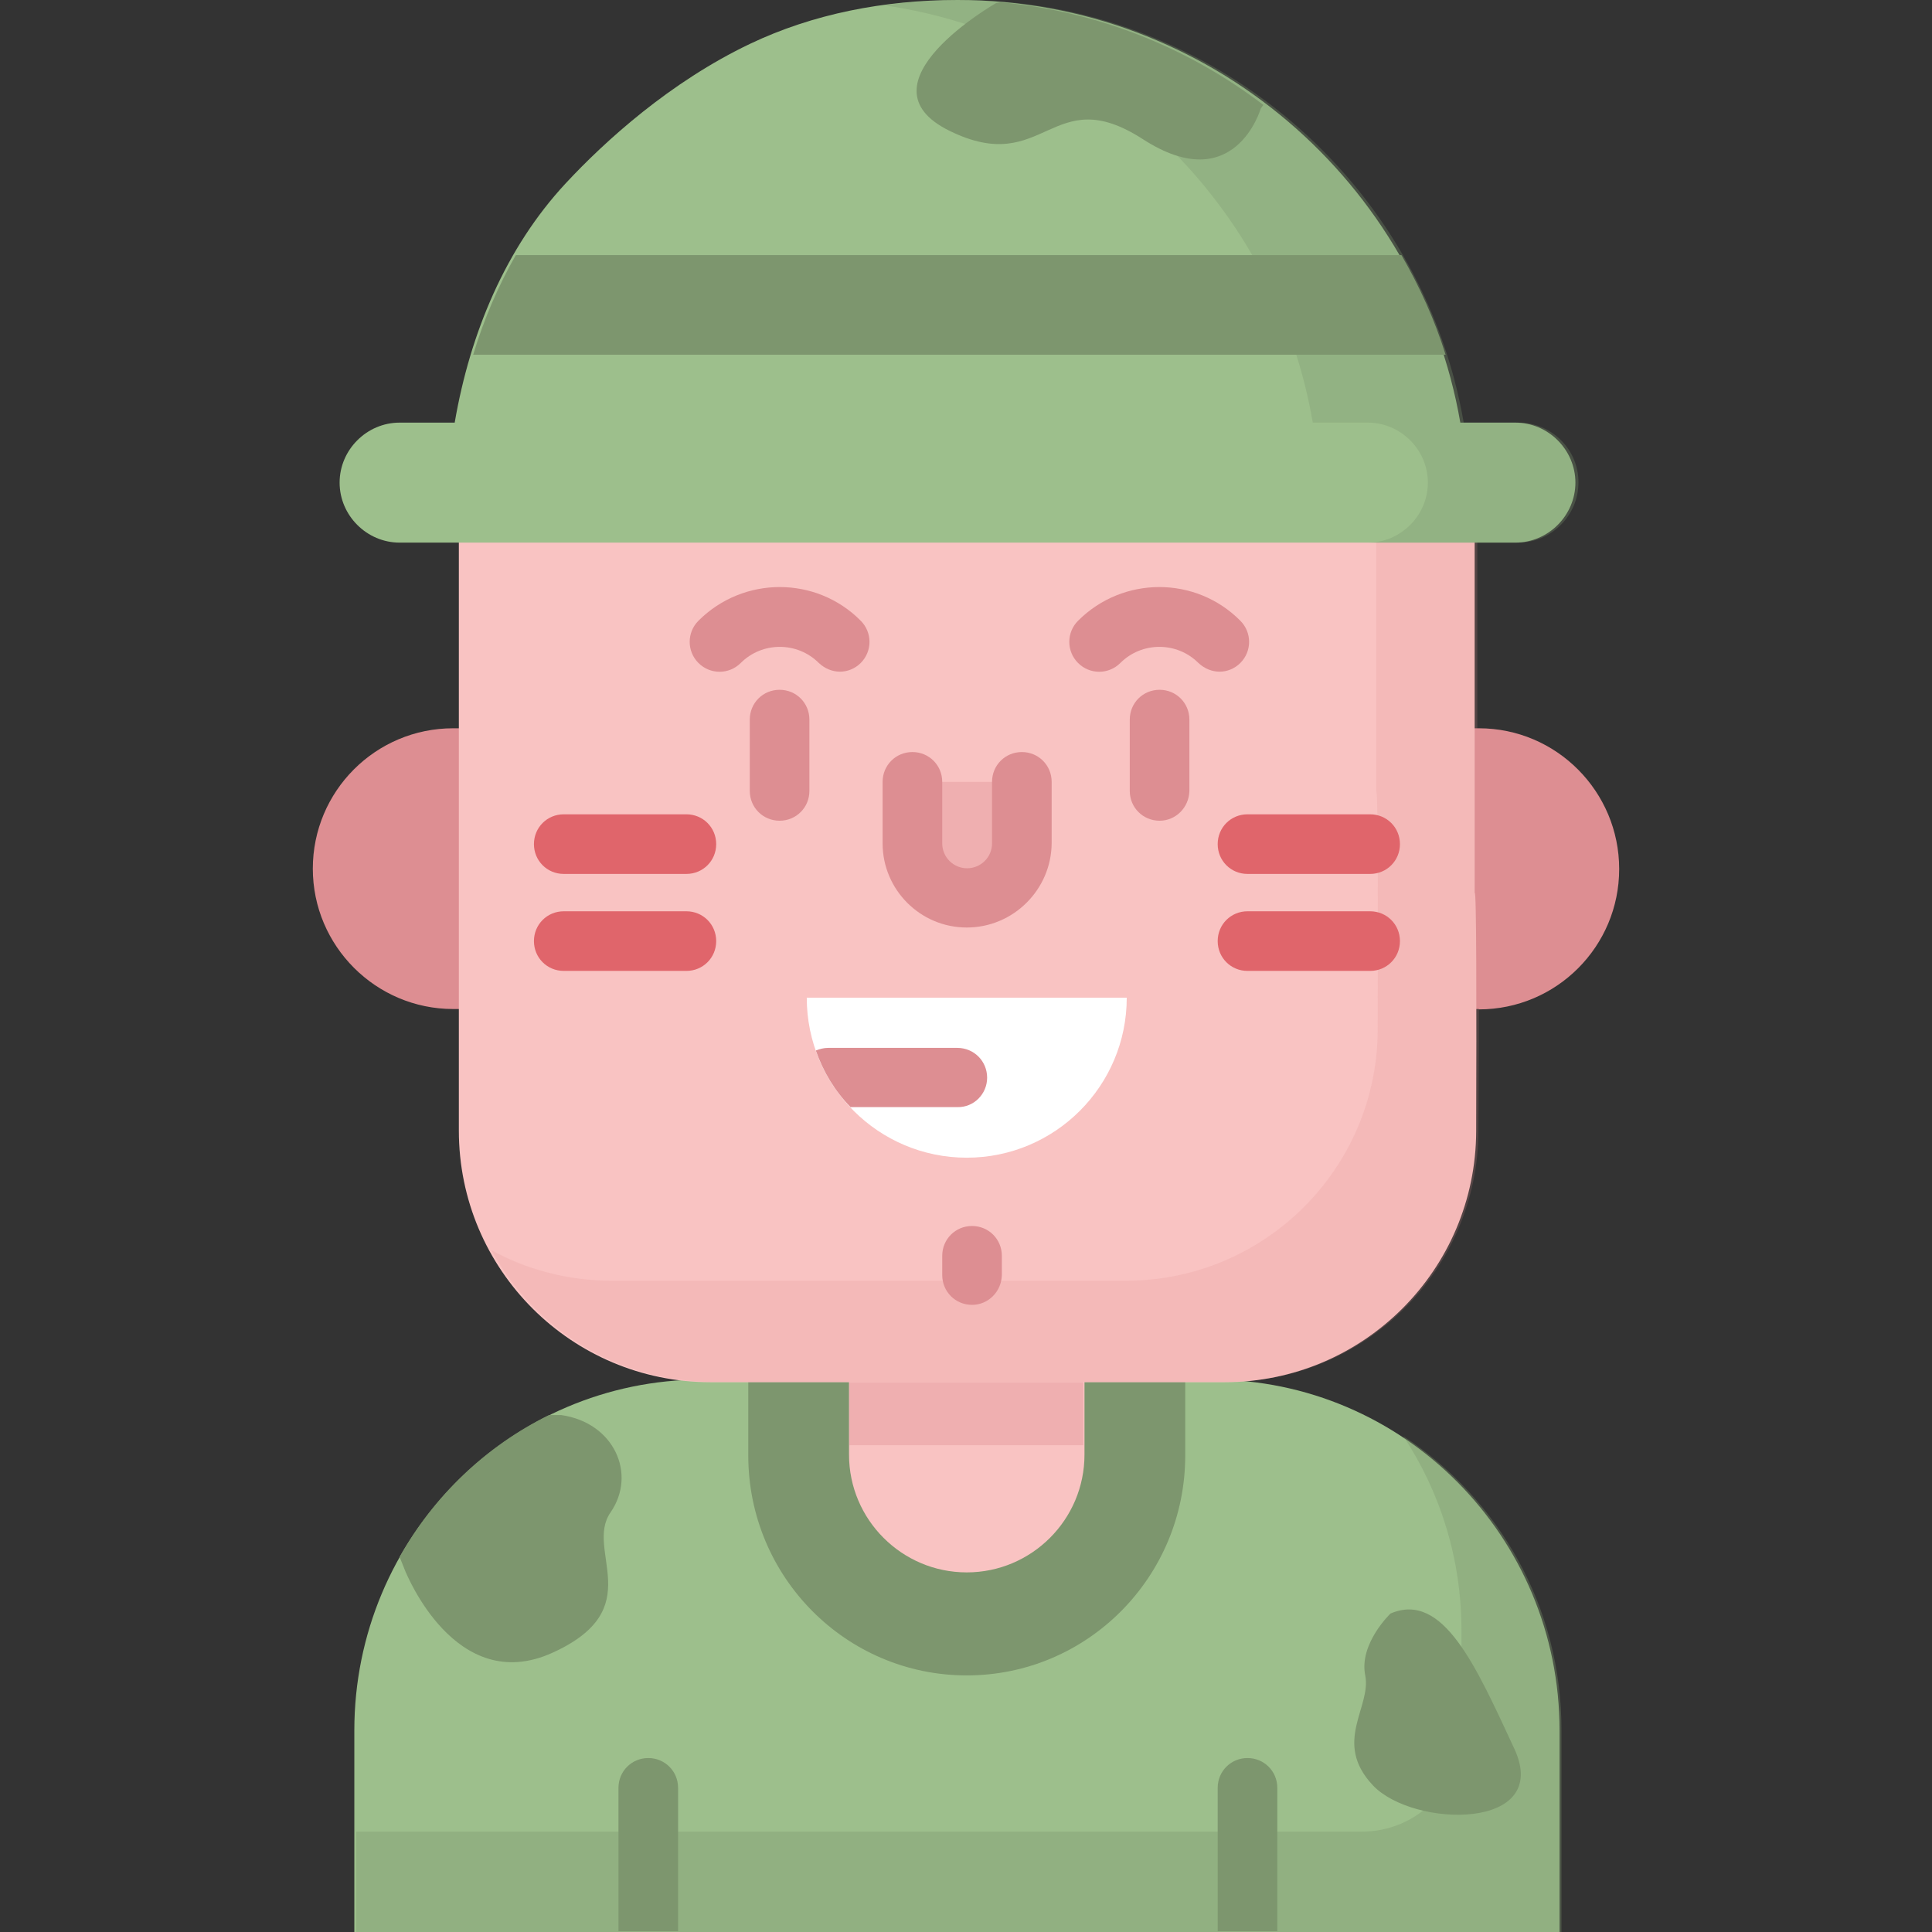 <?xml version="1.0" encoding="utf-8"?>
<!-- Generator: Adobe Illustrator 21.0.0, SVG Export Plug-In . SVG Version: 6.00 Build 0)  -->
<svg version="1.1" id="Layer_1" xmlns="http://www.w3.org/2000/svg" xmlns:xlink="http://www.w3.org/1999/xlink" x="0px" y="0px"
	 viewBox="0 0 512 512" style="enable-background:new 0 0 512 512;" xml:space="preserve">
<rect x="0" y="0" width="512" height="512" fill="#333333" stroke="none"/>
<style type="text/css">
	.st0{fill:#9DBF8C;}
	.st1{opacity:0.35;fill:#7D966E;enable-background:new    ;}
	.st2{fill:#7D966E;}
	.st3{fill:#F9C3C2;}
	.st4{opacity:0.37;fill:#DD8E92;enable-background:new    ;}
	.st5{fill:#DD8E92;}
	.st6{opacity:0.19;fill:#DD8E92;enable-background:new    ;}
	.st7{fill:#FFFFFF;}
	.st8{opacity:0.31;fill:#7D966E;enable-background:new    ;}
	.st9{fill:#E0656B;}
</style>
<path class="st0" d="M287.4,365.6h33.7c50.9,0,92.2,41.6,92.2,93V512H93.9v-53.4c0-51.4,41.3-93,92.2-93H225L287.4,365.6
	L287.4,365.6z"/>
<g>
	<path class="st1" d="M371.9,380.6c9.7,14.7,15.4,32.4,15.4,51.4v27c0,14.6-11.8,26.4-26.4,26.4H94.4V512h319.4v-53.4
		C413.9,425.9,397.2,397.2,371.9,380.6z"/>
	<path class="st2" d="M314.1,365.7v20c0,32.2-25.9,58.3-57.9,58.3l0,0c-32,0-57.9-26.1-57.9-58.3v-20H314.1z"/>
</g>
<path class="st3" d="M287.4,332.4v53.1c0,17.2-14,31.2-31.2,31.2l0,0c-17.2,0-31.2-14-31.2-31.2V342L287.4,332.4z"/>
<g>
	<path class="st2" d="M163.9,511.8v-38c0-4.4,3.5-7.9,7.9-7.9s7.9,3.5,7.9,7.9v38H163.9z"/>
	<path class="st2" d="M322.7,511.8v-38c0-4.4,3.5-7.9,7.9-7.9s7.9,3.5,7.9,7.9v38H322.7z"/>
	<path class="st2" d="M146.4,438c25.8-11.7,8.4-27.1,15.4-37.2s1-23.8-13.1-25.8h-3.2c-16.7,8.2-30.5,21.4-39.6,37.6l1.6,4
		C107.6,416.6,120.6,449.7,146.4,438z"/>
	<path class="st2" d="M368.5,427.6c0,0-8.4,8-6.7,16.4s-8.7,17.7,2,29.1c10.7,11.4,47.6,12.1,37.5-9.7
		C391.2,441.7,382.5,421.6,368.5,427.6z"/>
</g>
<g>
	<rect x="225.1" y="353" class="st4" width="62" height="30"/>
	<path class="st5" d="M391.9,267.5c20.6,0,37.2-16.7,37.2-37.2S412.5,193,391.9,193H120.1c-20.6,0-37.2,16.7-37.2,37.2
		s16.7,37.2,37.2,37.2H391.9z"/>
</g>
<path class="st3" d="M121.6,139.6v99v61c0,36.9,29.9,66.7,66.7,66.7h136.2c36.8,0,66.6-29.8,66.7-66.5c0.1-32.5,0.1-64.7-0.4-63.1
	v-97.2L121.6,139.6L121.6,139.6z"/>
<g>
	<path class="st6" d="M391.5,236.7v-97.2h-26.8v70.3c0.5-1.7,0.5,30.6,0.4,63.1c-0.1,36.8-30,66.5-66.7,66.5H162.1
		c-11.5,0-22.4-2.9-31.9-8.1c11.3,20.8,33.3,34.9,58.7,34.9h136.2c36.8,0,66.6-29.8,66.7-66.5C392,267.3,392,235.1,391.5,236.7z"/>
	<path class="st4" d="M270.7,207.2v16.3c0,8-6.5,14.4-14.4,14.4l0,0c-8,0-14.4-6.5-14.4-14.4v-16.3H270.7z"/>
	<path class="st5" d="M206.6,217.5c-4.4,0-7.9-3.5-7.9-7.9v-18.9c0-4.4,3.5-7.9,7.9-7.9s7.9,3.5,7.9,7.9v18.9
		C214.5,214,211,217.5,206.6,217.5z"/>
	<path class="st5" d="M222.6,178c-2,0-4-0.8-5.6-2.3c-5.7-5.7-15-5.7-20.7,0c-3.1,3.1-8.1,3.1-11.2,0c-3.1-3.1-3.1-8.1,0-11.2
		c11.9-11.9,31.2-11.9,43,0c3.1,3.1,3.1,8.1,0,11.2C226.6,177.2,224.6,178,222.6,178z"/>
	<path class="st5" d="M307.3,217.5c-4.4,0-7.9-3.5-7.9-7.9v-18.9c0-4.4,3.5-7.9,7.9-7.9s7.9,3.5,7.9,7.9v18.9
		C315.1,214,311.6,217.5,307.3,217.5z"/>
	<path class="st5" d="M323.2,178c-2,0-4-0.8-5.6-2.3c-5.7-5.7-15-5.7-20.7,0c-3.1,3.1-8.1,3.1-11.2,0c-3.1-3.1-3.1-8.1,0-11.2
		c11.9-11.9,31.2-11.9,43,0c3.1,3.1,3.1,8.1,0,11.2C327.2,177.2,325.2,178,323.2,178z"/>
</g>
<path class="st7" d="M298.6,264.4c0,23.4-19,42.4-42.4,42.4s-42.4-19-42.4-42.4H298.6L298.6,264.4z"/>
<path class="st0" d="M313.9,143.8h-208c-8.7,0-15.9-7.2-15.9-15.9s7.2-15.9,15.9-15.9h14.6c4.1-23.9,13.6-46.4,29.4-63.4
	c10.4-11.2,27.7-26.9,48.9-37C215.4,3.7,234.2,0,253.8,0C320.5,0,376,48.4,387,112h14.6c8.7,0,15.9,7.2,15.9,15.9
	s-7.2,15.9-15.9,15.9h-27.7L313.9,143.8L313.9,143.8z"/>
<path class="st8" d="M402.5,112h-14.6C376.9,48.4,321.4,0,254.7,0c-6.9,0-13.7,0.5-20.4,1.4C292.1,9.8,338.1,54.7,347.9,112h14.6
	c8.7,0,15.9,7.2,15.9,15.9s-7.2,15.9-15.9,15.9h12.2h27.7c8.7,0,15.9-7.2,15.9-15.9C418.4,119.2,411.2,112,402.5,112z"/>
<path class="st5" d="M257.6,345.8c-4.4,0-7.9-3.5-7.9-7.9v-5.1c0-4.4,3.5-7.9,7.9-7.9c4.4,0,7.9,3.5,7.9,7.9v5.1
	C265.4,342.3,261.9,345.8,257.6,345.8z"/>
<path class="st2" d="M371.4,67.6H136.7c-4.7,8.2-8.5,17.1-11.3,26.4h257.7C380.2,84.7,376.2,75.9,371.4,67.6z"/>
<g>
	<path class="st9" d="M181.9,231.6h-32.5c-4.4,0-7.9-3.5-7.9-7.9s3.5-7.9,7.9-7.9h32.5c4.4,0,7.9,3.5,7.9,7.9
		S186.3,231.6,181.9,231.6z"/>
	<path class="st9" d="M181.9,257.3h-32.5c-4.4,0-7.9-3.5-7.9-7.9s3.5-7.9,7.9-7.9h32.5c4.4,0,7.9,3.5,7.9,7.9
		S186.3,257.3,181.9,257.3z"/>
	<path class="st9" d="M363.1,231.6h-32.5c-4.4,0-7.9-3.5-7.9-7.9s3.5-7.9,7.9-7.9h32.5c4.4,0,7.9,3.5,7.9,7.9
		S367.5,231.6,363.1,231.6z"/>
	<path class="st9" d="M363.1,257.3h-32.5c-4.4,0-7.9-3.5-7.9-7.9s3.5-7.9,7.9-7.9h32.5c4.4,0,7.9,3.5,7.9,7.9
		S367.5,257.3,363.1,257.3z"/>
</g>
<path class="st2" d="M251.7,34.7c25.3,12.4,26.9-13.5,51.2,2.2s31.2-8.1,31.2-8.1l0.7-1C315.1,12.8,291.2,3,265.1,0.6L264,0.8
	C264,0.8,226.3,22.3,251.7,34.7z"/>
<g>
	<path class="st5" d="M256.2,245.8c-12.3,0-22.3-10-22.3-22.3v-16.3c0-4.4,3.5-7.9,7.9-7.9s7.9,3.5,7.9,7.9v16.3
		c0,3.6,2.9,6.6,6.6,6.6c3.6,0,6.6-2.9,6.6-6.6v-16.3c0-4.4,3.5-7.9,7.9-7.9s7.9,3.5,7.9,7.9v16.3
		C278.6,235.7,268.6,245.8,256.2,245.8z"/>
	<path class="st5" d="M261.6,285.6c0-4.4-3.5-7.9-7.9-7.9h-34.2c-1.2,0-2.3,0.3-3.3,0.7c2,5.7,5.1,10.8,9.2,15h28.3
		C258.1,293.5,261.6,289.9,261.6,285.6z"/>
</g>
</svg>
